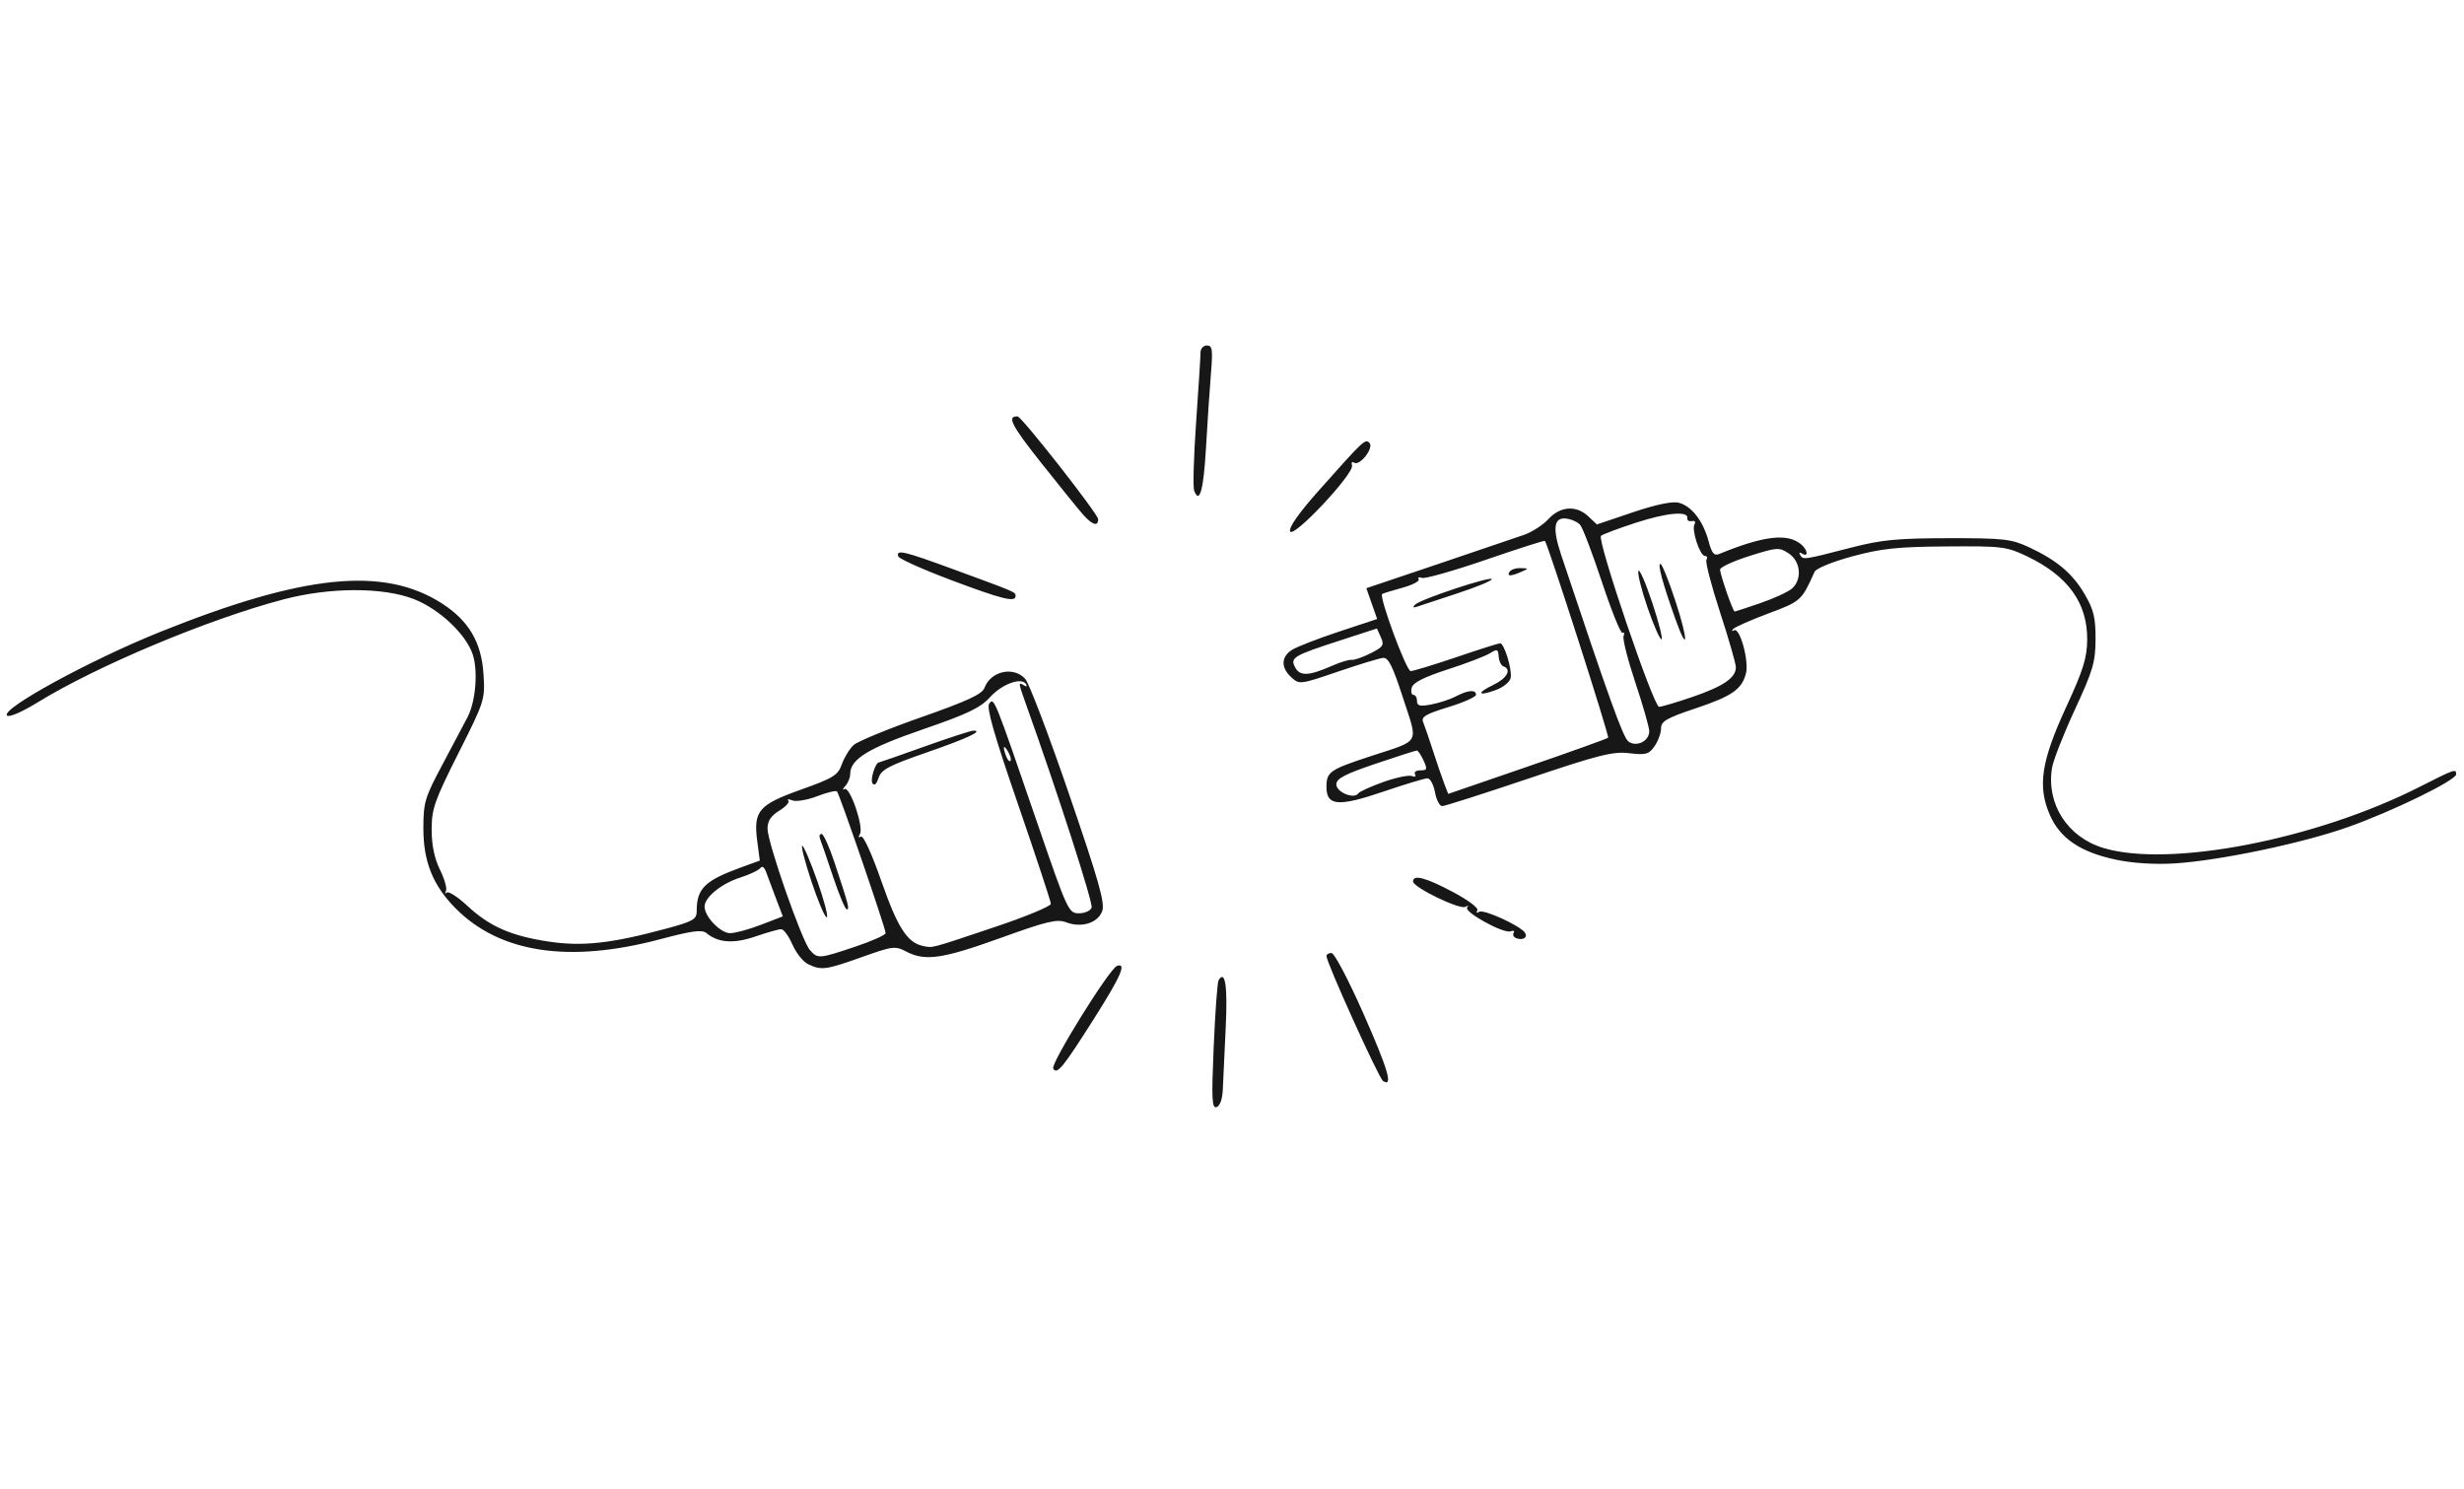 <?xml version="1.0" encoding="UTF-8" standalone="no"?>
<!-- Created with Inkscape (http://www.inkscape.org/) -->

<svg
   width="181.868mm"
   height="109.927mm"
   viewBox="0 0 181.868 109.927"
   version="1.1"
   id="svg5"
   inkscape:version="1.1 (c68e22c387, 2021-05-23)"
   sodipodi:docname="drawing.svg"
   xmlns:inkscape="http://www.inkscape.org/namespaces/inkscape"
   xmlns:sodipodi="http://sodipodi.sourceforge.net/DTD/sodipodi-0.dtd"
   xmlns="http://www.w3.org/2000/svg"
   xmlns:svg="http://www.w3.org/2000/svg">
 
  <defs
     id="defs2" />
     <ref id="bg-color" parm="color" default="white"/>
  <g
     inkscape:label="Layer 1"
     inkscape:groupmode="layer"
     id="layer1"
     transform="translate(-15.265,-63.73)">
    <g
       id="g39">
      <path
         style="fill:url(#bg-color);stroke-width:0.3"
         d="M 15.265,118.693 V 63.73 h 90.934 90.934 v 54.963 54.963 H 106.199 15.265 Z m 90.427,22.255 c 0.121,-2.405 0.158,-4.538 0.082,-4.74 -0.326,-0.866 -0.681,-0.236 -0.826,1.466 -0.086,1.008 -0.188,2.03 -0.225,2.272 -0.037,0.242 -0.047,1.605 -0.022,3.029 0.034,1.925 0.139,2.558 0.409,2.468 0.255,-0.085 0.428,-1.421 0.583,-4.495 z m 12.194,2.415 c 0.058,-0.589 -4.004,-9.28 -4.337,-9.28 -0.617,0 -0.735,-0.323 2.929,8.014 0.414,0.941 0.895,1.664 1.069,1.605 0.174,-0.059 0.327,-0.211 0.34,-0.339 z m -23.852,-1.353 c 0.35,-0.477 0.766,-0.787 0.925,-0.688 0.164,0.102 0.198,0.032 0.079,-0.163 -0.277,-0.452 0.951,-2.445 1.353,-2.195 0.176,0.11 0.227,0.057 0.117,-0.122 -0.265,-0.433 0.957,-2.459 1.339,-2.221 0.184,0.115 0.221,0.051 0.092,-0.16 -0.118,-0.193 -0.067,-0.532 0.114,-0.752 0.353,-0.429 -0.059,-0.918 -0.528,-0.626 -0.386,0.241 -4.691,7.089 -4.691,7.463 0,0.596 0.55,0.35 1.2,-0.536 z m -16.162,-7.247 c 0.799,-0.241 1.879,-0.631 2.399,-0.867 0.848,-0.384 1.045,-0.377 1.888,0.068 1.644,0.867 1.893,0.968 2.034,0.825 0.378,-0.381 9.221,-3.228 9.423,-3.033 0.773,0.745 2.805,0.166 3.138,-0.894 0.116,-0.368 -0.863,-3.628 -2.65,-8.826 -2.312,-6.724 -2.953,-8.297 -3.484,-8.541 -0.943,-0.434 -2.115,-0.033 -2.648,0.905 -0.393,0.69 -1.104,1.031 -4.637,2.225 -4.562,1.542 -5.404,2.038 -5.926,3.496 -0.316,0.882 -0.571,1.044 -2.802,1.777 -3.287,1.08 -3.689,1.51 -3.462,3.7 l 0.176,1.699 -1.887,0.634 c -1.99,0.668 -2.747,1.5 -2.747,3.015 0,0.635 -0.238,0.767 -2.469,1.361 -4.807,1.281 -7.618,1.383 -10.75,0.388 -3.861,-1.226 -6.304,-4.242 -6.304,-7.782 0,-1.572 0.19,-2.121 1.917,-5.538 1.73,-3.423 1.917,-3.964 1.917,-5.547 0,-3.576 -2.269,-5.965 -6.655,-7.007 -4.298,-1.021 -12.583,1.102 -21.78,5.58 -4.592,2.236 -7.136,3.789 -6.787,4.142 0.272,0.274 2.041,-0.498 2.461,-1.074 0.142,-0.195 0.217,-0.195 0.223,0 0.005,0.165 0.102,0.149 0.222,-0.036 0.334,-0.515 5.307,-3.071 5.609,-2.882 0.148,0.093 0.27,0.039 0.27,-0.12 0,-0.404 6.045,-2.747 6.445,-2.498 0.188,0.117 0.247,0.073 0.139,-0.103 -0.226,-0.369 1.138,-0.767 1.637,-0.478 0.192,0.111 0.249,0.091 0.127,-0.045 -0.297,-0.329 2.517,-1.207 5.669,-1.769 1.965,-0.35 3.007,-0.388 4.596,-0.166 2.258,0.316 4.82,1.427 4.695,2.037 -0.044,0.214 0.035,0.317 0.176,0.229 0.329,-0.205 1.294,0.863 1.936,2.143 0.656,1.308 0.467,3.352 -0.482,5.214 -0.395,0.774 -1.231,2.396 -1.858,3.605 -1.011,1.949 -1.141,2.432 -1.142,4.258 -0.003,3.364 1.261,5.552 4.264,7.383 2.393,1.459 4.777,1.961 8.081,1.699 1.518,-0.12 3.174,-0.236 3.68,-0.257 0.506,-0.021 0.859,-0.1 0.785,-0.175 -0.074,-0.075 0.684,-0.37 1.686,-0.655 1.788,-0.509 1.844,-0.507 3.068,0.091 1.034,0.505 1.401,0.555 2.149,0.292 0.496,-0.174 1.006,-0.252 1.134,-0.172 0.128,0.08 0.276,0.033 0.33,-0.105 0.054,-0.137 0.444,-0.335 0.868,-0.44 0.658,-0.162 0.812,-0.072 1.05,0.618 0.154,0.445 0.582,1.151 0.951,1.57 0.716,0.811 0.821,0.813 3.328,0.057 z m -2.705,-0.899 c -0.622,-0.541 -3.251,-7.818 -3.251,-9 0,-0.371 0.179,-0.825 0.398,-1.009 0.304,-0.255 4.346,-1.79 4.713,-1.79 0.107,0 1.998,5.674 2.003,6.009 0.002,0.161 0.083,0.359 0.179,0.44 0.233,0.196 1.511,4.116 1.38,4.235 -0.167,0.152 -4.328,1.628 -4.591,1.628 -0.133,0 -0.507,-0.231 -0.831,-0.513 z m 0.488,-4.983 c -0.492,-1.411 -1.007,-2.763 -1.145,-3.005 -0.542,-0.949 -0.265,0.527 0.469,2.494 0.406,1.088 0.675,2.041 0.599,2.118 -0.163,0.164 0.454,0.93 0.762,0.946 0.115,0.006 -0.192,-1.143 -0.684,-2.554 z m 2.296,1.612 c -0.071,-0.202 -0.5,-1.455 -0.953,-2.785 -0.453,-1.33 -0.946,-2.418 -1.095,-2.418 -0.149,0 -0.211,0.165 -0.137,0.366 0.074,0.202 0.513,1.454 0.975,2.784 0.463,1.33 0.953,2.418 1.09,2.418 0.137,2.9e-4 0.191,-0.164 0.12,-0.366 z m 4.21,2.345 c -0.56,-0.61 -3.677,-8.935 -4.051,-10.821 -0.261,-1.317 0.381,-2.452 1.735,-3.068 0.662,-0.301 1.274,-0.559 1.359,-0.573 0.085,-0.014 0.373,-0.123 0.64,-0.242 0.267,-0.119 0.659,-0.253 0.872,-0.297 0.212,-0.044 0.582,-0.161 0.822,-0.261 1.711,-0.713 4.366,-1.56 4.492,-1.433 0.084,0.084 8.2e-5,0.338 -0.185,0.563 -0.26,0.316 -0.251,0.389 0.038,0.32 0.416,-0.1 1.468,2.606 1.248,3.208 -0.074,0.202 0.011,0.366 0.188,0.366 0.177,0 0.297,0.099 0.268,0.22 -0.03,0.121 0.145,0.682 0.389,1.246 0.634,1.469 2.941,8.522 2.818,8.618 -0.057,0.044 -1.846,0.695 -3.977,1.447 -4.393,1.55 -5.747,1.694 -6.654,0.707 z m 1.092,-13.338 c 3.917,-1.355 4.265,-1.524 3.764,-1.837 -0.227,-0.142 -0.482,-0.152 -0.566,-0.024 -0.168,0.258 -5.746,2.178 -6.327,2.178 -0.2,7e-5 -0.302,0.061 -0.228,0.136 0.074,0.075 0.003,0.385 -0.159,0.69 -0.162,0.305 -0.207,0.695 -0.102,0.867 0.114,0.185 0.329,0.034 0.528,-0.372 0.251,-0.511 1.036,-0.928 3.09,-1.638 z m -15.117,12.587 c -0.764,-0.624 -0.854,-1.87 -0.185,-2.545 0.406,-0.41 3.695,-1.739 3.817,-1.542 0.025,0.041 0.313,0.826 0.64,1.746 l 0.595,1.672 -1.761,0.6 c -2.148,0.732 -2.29,0.735 -3.105,0.069 z m 26.029,-1.19 c -0.209,-0.341 -4.326,-12.054 -4.973,-14.15 -0.281,-0.91 -0.43,-1.866 -0.332,-2.125 0.212,-0.559 1.226,-0.627 1.56,-0.105 0.129,0.202 1.437,3.857 2.906,8.124 2.732,7.935 2.835,8.511 1.523,8.511 -0.291,0 -0.599,-0.115 -0.685,-0.255 z m 33.735,1.839 c 0.107,-0.325 -7.156,-4.222 -7.869,-4.222 -1.017,0 -0.367,0.642 1.693,1.67 1.189,0.594 2.097,1.185 2.019,1.313 -0.079,0.129 0.05,0.159 0.285,0.068 0.236,-0.091 0.7,0.108 1.032,0.443 0.332,0.335 0.604,0.539 0.604,0.453 0,-0.086 0.36,0.041 0.799,0.281 0.846,0.462 1.283,0.46 1.438,-0.006 z m 53.997,-6.13 c 5.043,-1.024 11.679,-3.461 14.149,-5.195 1.611,-1.131 0.455,-0.995 -1.885,0.221 -5.428,2.822 -12.456,4.783 -18.091,5.047 -4.188,0.196 -6.217,-0.22 -7.711,-1.582 -2.252,-2.053 -2.245,-4.075 0.032,-8.936 1.371,-2.926 1.549,-3.525 1.563,-5.245 0.013,-1.664 -0.11,-2.148 -0.864,-3.384 -1.02,-1.673 -3.03,-3.148 -5.157,-3.785 -2.732,-0.819 -8.02,-0.569 -13.029,0.614 l -1.925,0.455 -0.749,-0.756 c -0.944,-0.952 -1.92,-0.965 -4.399,-0.057 l -1.907,0.698 -0.794,-1.651 c -1.211,-2.52 -1.823,-2.701 -5.27,-1.555 -2.757,0.916 -2.762,0.917 -3.374,0.338 -0.88,-0.835 -2.286,-0.758 -2.949,0.16 -0.425,0.588 -1.837,1.185 -6.872,2.903 -3.486,1.19 -6.404,2.23 -6.486,2.312 -0.081,0.082 -0.007,0.416 0.166,0.742 0.634,1.195 0.392,1.436 -2.388,2.37 -3.977,1.337 -4.775,2.134 -3.398,3.391 0.51,0.466 0.725,0.488 1.749,0.178 0.642,-0.194 1.316,-0.26 1.497,-0.147 0.216,0.135 0.248,0.073 0.094,-0.179 -0.176,-0.287 -0.076,-0.342 0.391,-0.219 0.345,0.091 0.562,0.06 0.483,-0.069 -0.191,-0.311 1.242,-0.664 1.654,-0.407 0.21,0.131 0.239,0.065 0.084,-0.187 -0.173,-0.282 -0.105,-0.337 0.246,-0.201 0.266,0.103 0.483,0.048 0.483,-0.121 0,-0.17 0.141,-0.261 0.313,-0.203 0.172,0.058 0.748,1.458 1.28,3.11 l 0.966,3.005 -0.916,0.385 c -0.504,0.212 -1.832,0.683 -2.95,1.047 -1.119,0.364 -2.25,0.913 -2.515,1.218 -0.633,0.731 -0.363,1.692 0.594,2.116 0.417,0.185 0.869,0.47 1.004,0.635 0.145,0.177 0.181,0.097 0.089,-0.196 -0.122,-0.384 0.17,-0.604 1.299,-0.983 0.8,-0.268 1.528,-0.415 1.616,-0.325 0.089,0.089 0.361,-0.039 0.606,-0.286 0.244,-0.247 0.687,-0.385 0.983,-0.307 0.296,0.078 0.465,0.022 0.375,-0.124 -0.089,-0.146 0.092,-0.266 0.403,-0.266 0.417,0 0.616,0.27 0.757,1.026 0.212,1.141 0.861,1.326 2.397,0.684 0.45,-0.188 0.916,-0.369 1.036,-0.403 0.12,-0.034 0.251,-0.088 0.291,-0.12 0.04,-0.033 0.269,-0.106 0.508,-0.164 0.24,-0.058 1.089,-0.364 1.888,-0.681 0.799,-0.317 1.549,-0.593 1.667,-0.614 0.118,-0.02 0.38,-0.098 0.581,-0.173 3.325,-1.238 4.709,-1.563 5.998,-1.409 1.242,0.148 1.458,0.089 1.881,-0.52 0.262,-0.378 0.477,-0.988 0.477,-1.355 0,-0.38 0.177,-0.668 0.411,-0.668 0.226,0 1.474,-0.41 2.773,-0.91 3.287,-1.266 3.558,-1.788 2.75,-5.286 -0.167,-0.722 -0.075,-0.807 1.374,-1.282 2.402,-0.787 3.732,-1.621 3.732,-2.34 0,-1.042 0.639,-1.534 2.615,-2.013 8.939,-2.168 14.906,-1.003 17.285,3.375 0.915,1.683 0.551,4.191 -1.107,7.637 -1.605,3.335 -1.751,3.818 -1.689,5.606 0.188,5.4 5.612,7.117 15.887,5.031 z m -67.951,-4.444 c -0.537,-0.542 0.007,-0.992 2.024,-1.677 1.22,-0.414 2.351,-0.669 2.514,-0.567 0.163,0.102 0.212,0.048 0.11,-0.12 -0.333,-0.543 1.081,-0.701 1.477,-0.165 0.485,0.656 0.46,1.066 -0.054,0.867 -0.229,-0.089 -0.461,-0.03 -0.514,0.131 -0.053,0.161 -0.571,0.319 -1.152,0.35 -0.58,0.032 -1.003,0.144 -0.939,0.249 0.117,0.194 -2.315,1.127 -2.938,1.127 -0.185,0 -0.423,-0.088 -0.529,-0.195 z m 8.079,-0.215 c -0.055,-0.177 -0.436,-1.286 -0.846,-2.465 -0.41,-1.179 -0.745,-2.322 -0.745,-2.541 0,-0.247 1.24,-0.811 3.268,-1.488 1.798,-0.6 3.314,-1.13 3.371,-1.178 0.172,-0.147 -0.861,-3.057 -1.085,-3.057 -0.116,0 -1.569,0.462 -3.229,1.026 -1.661,0.564 -3.167,1.026 -3.347,1.026 -0.323,0 -1.775,-4.199 -1.697,-4.907 0.022,-0.2 -0.093,-0.28 -0.256,-0.179 -0.162,0.101 -0.242,0.022 -0.177,-0.175 0.11,-0.333 3.152,-1.596 3.152,-1.309 0,0.071 0.49,-0.085 1.089,-0.346 1.349,-0.587 7.708,-2.779 7.782,-2.682 0.176,0.231 4.756,14.413 4.679,14.49 -0.051,0.052 -2.741,0.997 -5.977,2.1 -3.647,1.243 -5.921,1.883 -5.984,1.684 z m 4.801,-6.624 c 0,-0.161 -0.138,-0.293 -0.308,-0.293 -0.169,0 -0.227,0.132 -0.128,0.293 0.099,0.161 0.237,0.293 0.308,0.293 0.07,0 0.128,-0.132 0.128,-0.293 z m -3.936,-7.781 c 1.59,-0.568 2.952,-1.094 3.026,-1.169 0.28,-0.282 -0.506,-0.118 -2.129,0.446 -0.923,0.32 -1.793,0.51 -1.934,0.422 -0.141,-0.088 -0.256,-0.006 -0.256,0.182 0,0.188 -0.196,0.266 -0.436,0.173 -0.24,-0.093 -0.436,-0.041 -0.436,0.115 0,0.156 -0.188,0.284 -0.419,0.284 -0.23,0 -0.499,0.132 -0.598,0.293 -0.274,0.447 0.059,0.369 3.182,-0.746 z m 4.808,-1.599 c 0.354,-0.231 0.317,-0.285 -0.201,-0.289 -0.35,-0.002 -0.717,0.127 -0.816,0.289 -0.229,0.373 0.444,0.373 1.017,0 z m 7.76,12.52 c -0.592,-0.462 -5.496,-15.092 -5.285,-15.764 0.216,-0.687 0.85,-0.899 1.415,-0.474 0.439,0.33 5.407,14.63 5.407,15.563 0,0.674 -0.984,1.106 -1.537,0.675 z m -15.754,-3.454 c -0.108,-0.495 -0.151,-0.939 -0.096,-0.986 0.186,-0.158 5.618,-1.924 5.92,-1.924 0.164,0 0.444,0.389 0.622,0.865 l 0.324,0.865 -3.093,1.04 c -1.701,0.572 -3.181,1.04 -3.287,1.04 -0.107,0 -0.282,-0.405 -0.39,-0.9 z m 15.714,-5.036 c -1.102,-3.265 -2.056,-6.087 -2.121,-6.272 -0.07,-0.201 0.992,-0.709 2.646,-1.265 2.905,-0.977 3.639,-0.941 4.1,0.2 0.693,1.715 3.344,9.9 3.344,10.326 0,0.805 -0.842,1.367 -3.275,2.187 -1.242,0.418 -2.355,0.761 -2.474,0.761 -0.119,0 -1.118,-2.671 -2.22,-5.936 z m 2.031,-1.165 c -0.445,-1.334 -0.921,-2.624 -1.059,-2.866 -0.426,-0.75 -0.326,0.344 0.157,1.726 0.233,0.667 0.428,1.278 0.432,1.357 0.004,0.079 0.205,0.619 0.445,1.2 0.24,0.581 0.353,1.207 0.251,1.391 -0.118,0.213 -0.046,0.205 0.198,-0.024 0.316,-0.296 0.241,-0.787 -0.425,-2.785 z m 1.518,-0.594 c -0.949,-2.885 -1.018,-3.039 -1.249,-2.806 -0.203,0.205 1.647,5.518 1.921,5.518 0.121,0 -0.182,-1.22 -0.672,-2.712 z m -27.933,5.146 c -0.689,-0.696 0.461,-1.911 1.309,-1.382 0.198,0.124 0.26,0.084 0.15,-0.096 -0.223,-0.364 1.142,-0.771 1.609,-0.48 0.177,0.11 0.241,0.069 0.143,-0.092 -0.195,-0.319 1.776,-1.04 2.171,-0.794 0.133,0.083 0.245,-0.021 0.247,-0.232 0.003,-0.279 0.081,-0.264 0.286,0.056 0.438,0.684 0.351,1.259 -0.16,1.061 -0.248,-0.096 -0.386,-0.069 -0.307,0.06 0.079,0.129 -0.993,0.61 -2.382,1.068 -1.389,0.458 -2.605,0.875 -2.703,0.926 -0.098,0.051 -0.261,0.009 -0.363,-0.094 z m 31.695,-5.919 c -0.277,-0.787 -0.504,-1.556 -0.504,-1.707 0,-0.152 0.972,-0.583 2.161,-0.959 2.05,-0.649 2.199,-0.658 2.905,-0.191 0.827,0.547 1.026,1.93 0.359,2.489 -0.302,0.253 -4.037,1.8 -4.346,1.8 -0.039,0 -0.297,-0.644 -0.574,-1.432 z m -30.283,7.001 c 0.099,-0.161 0.041,-0.293 -0.128,-0.293 -0.169,0 -0.308,0.132 -0.308,0.293 0,0.161 0.058,0.293 0.128,0.293 0.07,0 0.209,-0.132 0.308,-0.293 z m 3.494,-1.409 c -0.089,-0.09 -0.324,-1.8e-4 -0.521,0.2 -0.285,0.29 -0.251,0.323 0.163,0.164 0.287,-0.11 0.448,-0.274 0.358,-0.364 z m -25.719,-5.161 c 0,-0.242 -0.814,-0.723 -1.961,-1.159 -6.396,-2.429 -6.915,-2.577 -6.693,-1.904 0.088,0.267 7.599,3.336 8.436,3.447 0.12,0.016 0.218,-0.157 0.218,-0.385 z M 116.534,96.784 c 0.104,-0.331 0.011,-0.517 -0.257,-0.517 -0.35,0 -1.953,1.676 -5.516,5.768 -0.312,0.358 -0.46,0.793 -0.339,0.991 0.236,0.385 5.822,-5.319 6.113,-6.243 z m -20.11,5.415 c 0.187,-0.306 -5.862,-7.837 -6.295,-7.837 -0.584,0 -0.385,0.679 0.527,1.801 1.112,1.368 4.121,5.076 4.664,5.747 0.44,0.544 0.878,0.659 1.105,0.288 z m 8.002,-6.957 c 0.405,-5.9 0.404,-6.009 -0.08,-6.009 -0.415,0 -0.594,1.137 -0.879,5.57 -0.186,2.904 -0.178,5.033 0.021,5.358 0.405,0.661 0.639,-0.567 0.937,-4.918 z"
         id="path43" />
      <path
         style="fill:#171717;stroke-width:0.292"
         d="m 104.85,140.975 c 0.109,-2.541 0.269,-4.738 0.357,-4.882 0.492,-0.803 0.677,0.425 0.528,3.501 -0.092,1.886 -0.188,3.946 -0.215,4.578 -0.029,0.694 -0.21,1.203 -0.458,1.286 -0.347,0.116 -0.38,-0.574 -0.213,-4.483 z m 12.495,2.554 c -0.309,-0.199 -4.173,-8.74 -4.173,-9.224 0,-0.122 0.169,-0.222 0.375,-0.222 0.206,0 1.258,1.998 2.337,4.44 1.846,4.176 2.233,5.502 1.461,5.006 z m -24.344,-0.911 c -0.216,-0.353 4.162,-7.401 4.713,-7.586 0.726,-0.244 0.289,0.759 -1.694,3.888 -2.31,3.645 -2.733,4.163 -3.018,3.698 z m -18.104,-7.719 c -0.359,-0.175 -0.874,-0.825 -1.145,-1.446 -0.271,-0.621 -0.644,-1.129 -0.828,-1.129 -0.184,0 -1.041,0.243 -1.905,0.54 -1.599,0.549 -2.751,0.468 -3.615,-0.255 -0.318,-0.266 -1.076,-0.165 -3.395,0.452 -6.735,1.793 -11.845,1.024 -15.114,-2.273 -1.681,-1.696 -2.387,-3.456 -2.381,-5.939 0.004,-1.894 0.115,-2.259 1.414,-4.69 0.775,-1.45 1.608,-3.023 1.852,-3.496 0.595,-1.153 0.78,-3.388 0.382,-4.605 -0.492,-1.505 -2.453,-3.356 -4.34,-4.098 -2.27,-0.892 -6.216,-0.884 -9.639,0.02 -5.56,1.468 -13.736,4.894 -18.132,7.597 -1.175,0.722 -2.116,1.127 -2.267,0.974 -0.479,-0.483 6.152,-4.103 11.312,-6.176 10.59,-4.253 16.486,-4.851 20.777,-2.105 1.987,1.272 2.931,2.874 3.08,5.228 0.119,1.883 0.086,1.985 -1.853,5.839 -1.769,3.515 -1.974,4.1 -1.974,5.634 0,1.154 0.201,2.121 0.617,2.97 0.339,0.692 0.536,1.401 0.438,1.576 -0.099,0.175 -0.073,0.221 0.057,0.102 0.13,-0.119 0.814,0.322 1.521,0.979 1.646,1.531 3.222,2.223 6.018,2.643 2.481,0.372 4.612,0.137 8.66,-0.957 1.996,-0.539 2.252,-0.686 2.252,-1.295 0,-1.668 0.588,-2.247 3.273,-3.225 l 1.385,-0.504 -0.19,-1.442 c -0.292,-2.224 0.096,-2.68 3.236,-3.799 2.392,-0.853 2.719,-1.056 3.013,-1.878 0.182,-0.507 0.572,-1.142 0.867,-1.411 0.295,-0.269 2.539,-1.193 4.986,-2.052 3.421,-1.201 4.501,-1.703 4.673,-2.171 0.455,-1.241 2.15,-1.613 3.006,-0.659 0.284,0.316 1.739,4.141 3.234,8.501 2.209,6.441 2.667,8.062 2.445,8.651 -0.329,0.874 -1.532,1.245 -2.652,0.818 -0.68,-0.259 -1.417,-0.084 -4.815,1.142 -4.317,1.558 -5.594,1.746 -6.975,1.025 -0.84,-0.438 -1.009,-0.417 -3.316,0.406 -2.643,0.943 -2.982,0.987 -3.96,0.511 z m 3.484,-1.279 c 1.239,-0.416 2.253,-0.869 2.253,-1.006 0,-0.35 -3.407,-10.273 -3.591,-10.459 -0.083,-0.084 -0.742,0.076 -1.465,0.354 -0.723,0.278 -1.544,0.417 -1.825,0.309 -0.281,-0.109 -0.417,-0.103 -0.303,0.012 0.114,0.115 -0.184,0.45 -0.663,0.744 -0.626,0.384 -0.871,0.76 -0.871,1.335 0,1.025 2.532,8.276 3.127,8.954 0.579,0.66 0.664,0.654 3.337,-0.244 z m -3.221,-4.813 c -0.482,-1.451 -0.788,-2.638 -0.68,-2.637 0.109,5.9e-4 0.614,1.188 1.124,2.638 0.51,1.45 0.816,2.637 0.68,2.637 -0.136,0 -0.642,-1.187 -1.124,-2.638 z m 1.59,-0.366 c -0.444,-1.33 -0.874,-2.583 -0.956,-2.785 -0.081,-0.202 -0.032,-0.366 0.109,-0.366 0.142,0 0.574,0.956 0.962,2.125 1.05,3.171 1.122,3.444 0.898,3.444 -0.113,0 -0.569,-1.088 -1.013,-2.418 z m 11.946,3.723 c 2.277,-0.763 4.137,-1.534 4.134,-1.713 -0.003,-0.179 -1.096,-3.49 -2.429,-7.36 -1.773,-5.149 -2.342,-7.14 -2.119,-7.424 0.361,-0.462 0.35,-0.488 3.545,8.816 2.221,6.47 2.313,6.669 3.071,6.669 0.43,0 0.852,-0.186 0.939,-0.414 0.127,-0.334 -2.484,-8.428 -4.866,-15.085 -0.548,-1.533 -0.554,-1.596 -0.124,-1.328 0.192,0.12 0.257,0.081 0.152,-0.09 -0.331,-0.54 -1.778,-0.014 -2.667,0.969 -0.704,0.779 -1.655,1.235 -4.939,2.365 -4.057,1.396 -5.375,2.207 -5.375,3.308 0,0.267 -0.163,0.662 -0.363,0.88 -0.2,0.217 -0.224,0.317 -0.055,0.222 0.398,-0.223 1.44,2.828 1.136,3.325 -0.137,0.224 -0.109,0.297 0.071,0.184 0.177,-0.11 0.791,1.226 1.512,3.289 1.2,3.433 1.912,4.541 3.073,4.785 0.737,0.154 0.441,0.232 5.302,-1.397 z m -9.039,-10.62 c -0.172,-0.281 0.226,-1.531 0.489,-1.531 0.04,0 1.551,-0.528 3.358,-1.173 1.807,-0.645 3.43,-1.173 3.607,-1.173 0.781,0 -0.452,0.574 -3.494,1.628 -2.738,0.948 -3.303,1.249 -3.506,1.862 -0.157,0.475 -0.316,0.61 -0.454,0.386 z m -8.218,10.454 1.606,-0.62 -0.518,-1.358 c -0.285,-0.747 -0.611,-1.619 -0.724,-1.937 -0.12,-0.335 -0.292,-0.453 -0.409,-0.281 -0.111,0.163 -0.791,0.487 -1.51,0.718 -1.386,0.447 -2.615,1.452 -2.615,2.14 0,0.735 1.177,1.958 1.884,1.958 0.374,0 1.402,-0.279 2.286,-0.62 z m 18.237,-12.769 c -0.342,-0.594 -0.425,-0.404 -0.145,0.333 0.1,0.262 0.242,0.415 0.317,0.339 0.075,-0.075 -0.003,-0.378 -0.172,-0.672 z m 37.513,13.764 c -0.201,-0.073 -0.292,-0.251 -0.203,-0.397 0.089,-0.146 -0.013,-0.197 -0.228,-0.114 -0.509,0.197 -3.488,-1.447 -3.201,-1.766 0.121,-0.135 0.062,-0.153 -0.132,-0.041 -0.406,0.235 -3.861,-1.44 -3.861,-1.873 0,-0.537 0.923,-0.294 2.932,0.771 1.131,0.6 1.919,1.192 1.813,1.364 -0.106,0.173 -0.046,0.217 0.138,0.102 0.333,-0.207 3.074,1.051 3.381,1.552 0.213,0.347 -0.154,0.577 -0.64,0.401 z m 44.264,-5.799 c -2.61,-0.544 -4.127,-1.565 -4.881,-3.286 -0.929,-2.119 -0.652,-3.97 1.193,-7.971 1.266,-2.746 1.544,-3.637 1.556,-4.983 0.024,-2.708 -1.417,-4.708 -4.434,-6.152 -1.514,-0.724 -1.828,-0.763 -5.956,-0.733 -3.615,0.026 -4.799,0.151 -6.947,0.733 -1.471,0.399 -2.674,0.891 -2.786,1.141 -0.953,2.129 -1.003,2.174 -3.402,3.071 -1.304,0.487 -2.477,1.006 -2.607,1.153 -0.132,0.148 -0.101,0.189 0.068,0.092 0.42,-0.24 1.111,2.242 0.881,3.165 -0.295,1.188 -1.027,1.698 -3.73,2.602 -2.135,0.714 -2.541,0.949 -2.541,1.474 0,0.343 -0.215,0.934 -0.477,1.312 -0.422,0.607 -0.639,0.668 -1.871,0.521 -1.2,-0.143 -2.232,0.116 -7.432,1.87 -3.321,1.12 -6.191,2.036 -6.377,2.036 -0.186,0 -0.424,-0.462 -0.529,-1.026 -0.105,-0.564 -0.355,-1.026 -0.556,-1.026 -0.201,0 -1.669,0.443 -3.261,0.984 -3.328,1.131 -4.191,1.058 -4.191,-0.352 0,-1.103 0.243,-1.274 3.196,-2.244 3.816,-1.254 3.581,-0.84 2.455,-4.318 -0.762,-2.355 -1.084,-2.999 -1.478,-2.96 -0.277,0.027 -1.778,0.485 -3.335,1.017 -2.779,0.949 -2.842,0.957 -3.432,0.418 -0.784,-0.716 -0.764,-1.515 0.052,-2.03 0.36,-0.227 1.92,-0.832 3.467,-1.344 l 2.814,-0.931 -0.398,-1.137 -0.398,-1.137 5.283,-1.781 c 2.906,-0.98 5.767,-1.952 6.359,-2.159 0.592,-0.208 1.403,-0.734 1.802,-1.168 0.876,-0.954 2.058,-1.032 2.942,-0.194 l 0.628,0.596 2.651,-0.896 c 1.703,-0.576 2.915,-0.829 3.39,-0.709 0.942,0.239 1.804,1.345 2.199,2.822 0.245,0.917 0.412,1.117 0.8,0.958 3.281,-1.345 5.029,-1.549 6.037,-0.706 0.491,0.411 0.553,0.981 0.074,0.683 -0.201,-0.125 -0.257,-0.081 -0.139,0.111 0.221,0.36 0.215,0.361 3.816,-0.569 2.171,-0.561 3.38,-0.676 7.118,-0.681 4.081,-0.005 4.638,0.057 5.94,0.663 2.071,0.964 3.235,1.948 4.137,3.501 0.649,1.117 0.791,1.714 0.785,3.288 -0.006,1.698 -0.186,2.308 -1.528,5.206 -0.837,1.806 -1.595,3.744 -1.686,4.307 -0.428,2.659 1.14,5.101 3.788,5.903 4.862,1.473 15.689,-0.619 23.348,-4.511 2.6,-1.321 2.694,-1.353 2.694,-0.924 0,0.442 -4.776,2.767 -8.035,3.911 -3.393,1.192 -9.433,2.455 -12.737,2.664 -1.448,0.091 -3.08,-0.011 -4.328,-0.271 z m -54.082,-5.735 c 0.93,-0.33 1.876,-0.528 2.102,-0.44 0.228,0.088 0.333,0.03 0.235,-0.13 -0.098,-0.159 0.079,-0.29 0.393,-0.29 0.505,0 0.532,-0.085 0.235,-0.731 -0.185,-0.402 -0.406,-0.732 -0.492,-0.733 -0.086,-0.001 -1.459,0.438 -3.05,0.977 -2.284,0.773 -2.894,1.094 -2.894,1.526 0,0.574 1.314,1.113 1.617,0.664 0.09,-0.134 0.925,-0.513 1.855,-0.843 z m 16.589,-3.269 c 0.11,-0.111 -4.421,-14.227 -4.664,-14.53 -0.037,-0.046 -2.007,0.584 -4.379,1.4 -2.372,0.816 -4.488,1.415 -4.702,1.332 -0.214,-0.083 -0.32,-0.037 -0.235,0.102 0.085,0.139 -0.464,0.423 -1.22,0.63 -0.756,0.207 -1.421,0.413 -1.477,0.458 -0.247,0.196 1.784,5.688 2.103,5.688 0.195,0 1.713,-0.462 3.374,-1.026 1.661,-0.564 3.114,-1.026 3.23,-1.026 0.301,0 0.888,1.915 0.781,2.547 -0.049,0.293 -0.533,0.695 -1.081,0.898 -1.347,0.499 -1.481,0.24 -0.194,-0.376 1.003,-0.48 1.366,-1.152 0.737,-1.364 -0.167,-0.056 -0.324,-0.382 -0.35,-0.725 -0.041,-0.553 -0.113,-0.58 -0.641,-0.245 -0.327,0.207 -1.729,0.745 -3.116,1.194 -1.761,0.57 -2.564,0.977 -2.66,1.349 -0.076,0.293 -0.019,0.532 0.125,0.532 0.145,0 0.263,0.204 0.263,0.453 0,0.363 0.212,0.413 1.062,0.252 0.584,-0.111 1.401,-0.38 1.816,-0.598 0.887,-0.467 1.48,-0.513 1.48,-0.116 0,0.157 -0.923,0.568 -2.052,0.914 -1.668,0.511 -2.014,0.718 -1.852,1.108 0.11,0.263 0.433,1.204 0.719,2.091 0.285,0.887 0.657,1.971 0.825,2.409 l 0.306,0.797 5.832,-2.005 c 3.208,-1.103 5.894,-2.068 5.97,-2.144 z m -14.25,-9.822 c 0.388,-0.399 5.665,-2.15 5.665,-1.879 0,0.117 -1.144,0.587 -2.542,1.045 -1.398,0.458 -2.738,0.9 -2.978,0.983 -0.293,0.101 -0.341,0.052 -0.145,-0.148 z m 6.973,-2.426 c 0.099,-0.161 0.466,-0.284 0.816,-0.273 0.614,0.02 0.616,0.03 0.056,0.273 -0.8,0.347 -1.084,0.347 -0.872,0 z m 10.314,11.773 c 0,-0.285 -0.46,-1.895 -1.021,-3.578 -0.562,-1.683 -0.955,-3.232 -0.875,-3.444 0.08,-0.211 0.044,-0.321 -0.08,-0.244 -0.124,0.077 -0.802,-1.598 -1.506,-3.722 -0.704,-2.125 -1.432,-4.038 -1.618,-4.251 -0.186,-0.213 -0.657,-0.423 -1.046,-0.466 -0.9,-0.1 -1.01,0.725 -0.356,2.685 3.532,10.59 4.568,13.467 4.958,13.767 0.587,0.451 1.544,-0.013 1.544,-0.747 z m 3.194,-2.538 c 2.281,-0.783 3.198,-1.41 3.198,-2.189 0,-0.267 -0.527,-2.099 -1.171,-4.071 -0.644,-1.972 -1.094,-3.712 -1,-3.867 0.095,-0.154 0.043,-0.28 -0.113,-0.28 -0.372,0 -1.008,-1.95 -0.765,-2.347 0.103,-0.168 0.014,-0.27 -0.197,-0.226 -0.212,0.044 -0.363,-0.051 -0.336,-0.213 0.091,-0.554 -1.504,-0.411 -3.825,0.344 -1.278,0.415 -2.424,0.847 -2.547,0.958 -0.314,0.286 3.877,12.622 4.287,12.622 0.185,0 1.297,-0.33 2.47,-0.732 z m -3.317,-6.584 c -0.443,-1.283 -0.749,-2.502 -0.681,-2.709 0.068,-0.207 0.529,0.843 1.024,2.333 0.495,1.49 0.801,2.709 0.681,2.709 -0.121,0 -0.582,-1.05 -1.024,-2.333 z m 2.036,0.794 c -0.928,-2.605 -1.313,-4.031 -1.09,-4.031 0.117,0 0.622,1.253 1.122,2.785 0.949,2.906 0.922,3.926 -0.032,1.246 z m -25.33,3.494 c 0.623,-0.272 1.276,-0.47 1.453,-0.44 0.176,0.03 0.799,-0.185 1.385,-0.479 0.943,-0.473 1.031,-0.608 0.77,-1.185 l -0.294,-0.65 -2.634,0.855 c -3.551,1.152 -3.784,1.291 -3.399,2.017 0.352,0.663 0.998,0.636 2.719,-0.117 z m 31.623,-4.631 c 0.999,-0.343 2.046,-0.825 2.325,-1.071 0.771,-0.679 0.65,-2.008 -0.236,-2.594 -0.706,-0.467 -0.855,-0.457 -2.905,0.191 -1.188,0.376 -2.161,0.825 -2.162,0.999 -0.002,0.366 0.946,3.1 1.075,3.1 0.048,0 0.904,-0.281 1.904,-0.624 z m -59.764,-1.708 c -2.072,-0.779 -3.815,-1.563 -3.874,-1.741 -0.175,-0.529 0.415,-0.39 4.117,0.971 4.652,1.709 4.54,1.661 4.54,1.962 0,0.482 -0.993,0.235 -4.783,-1.191 z m 25.05,-3.584 c -0.111,-0.291 0.642,-1.36 2.151,-3.055 3.302,-3.711 3.394,-3.797 3.706,-3.476 0.345,0.356 -0.709,1.722 -1.127,1.461 -0.162,-0.101 -0.236,-0.012 -0.163,0.197 0.201,0.577 -4.353,5.434 -4.567,4.872 z M 95.247,101.764 c -0.327,-0.363 -1.739,-2.105 -3.138,-3.872 -2.204,-2.783 -2.546,-3.459 -1.733,-3.419 0.305,0.015 5.943,7.208 5.944,7.584 0.003,0.554 -0.411,0.441 -1.073,-0.293 z m 8.157,-1.819 c -0.097,-0.255 -0.03,-2.539 0.148,-5.075 0.179,-2.536 0.324,-4.842 0.324,-5.124 -5.8e-4,-0.282 0.211,-0.513 0.469,-0.513 0.406,0 0.446,0.291 0.296,2.125 -0.096,1.169 -0.259,3.612 -0.362,5.429 -0.178,3.123 -0.477,4.203 -0.875,3.158 z"
         id="path41" />
    </g>
  </g>
</svg>

